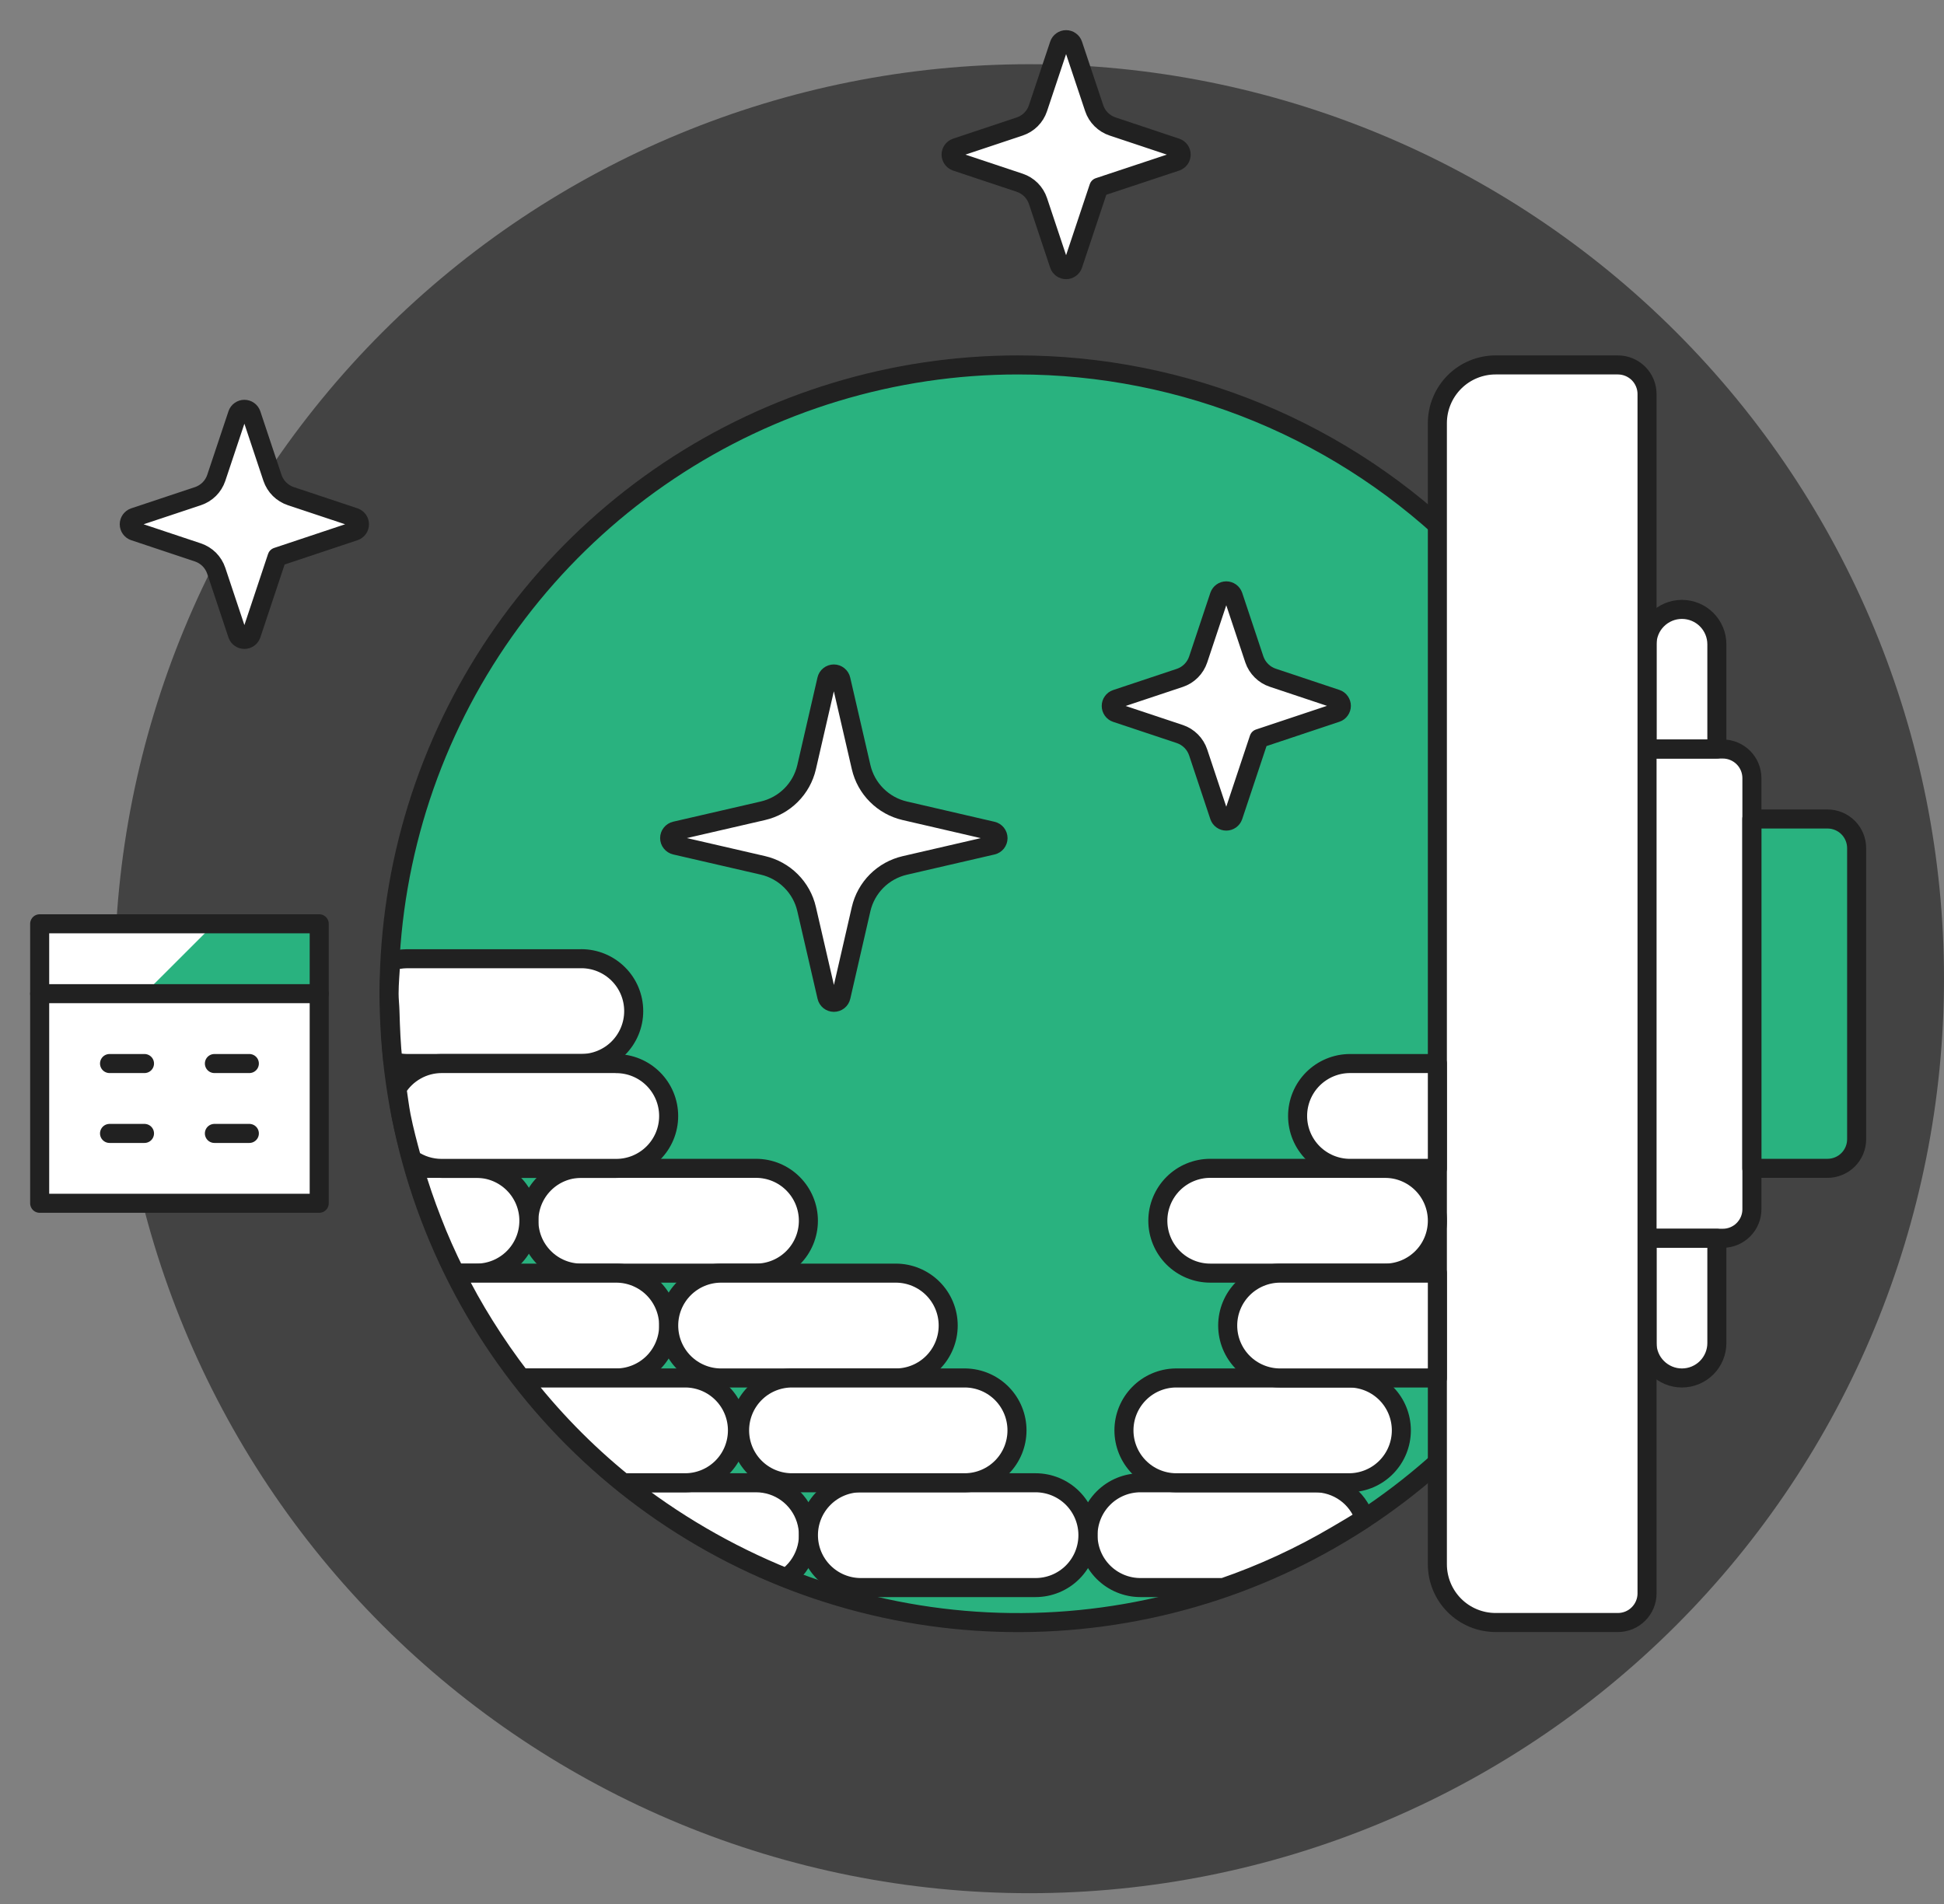 <svg width="49" height="48" viewBox="0 0 49 48" fill="none" xmlns="http://www.w3.org/2000/svg">
<rect x="0" y="0" width="49" height="48" fill="#808080" stroke="none"/>
<path d="M2.89 24.673C2.89 30.788 5.319 36.652 9.643 40.976C13.967 45.299 19.831 47.728 25.945 47.728C32.06 47.728 37.924 45.299 42.247 40.976C46.571 36.652 49 30.788 49 24.673C49 18.559 46.571 12.695 42.247 8.371C37.924 4.048 32.06 1.619 25.945 1.619C19.831 1.619 13.967 4.048 9.643 8.371C5.319 12.695 2.89 18.559 2.89 24.673Z" fill="#434343"/>
<path d="M27.696 4.72L29.651 4.071C29.686 4.058 29.717 4.034 29.739 4.003C29.761 3.972 29.772 3.936 29.772 3.898C29.772 3.86 29.761 3.823 29.739 3.792C29.717 3.761 29.686 3.738 29.651 3.725L28.044 3.189C27.937 3.154 27.839 3.093 27.758 3.013C27.677 2.933 27.616 2.836 27.58 2.728L27.044 1.123C27.032 1.087 27.009 1.056 26.977 1.034C26.947 1.012 26.91 1 26.872 1C26.834 1 26.797 1.012 26.766 1.034C26.735 1.056 26.711 1.087 26.699 1.123L26.163 2.728C26.127 2.836 26.067 2.933 25.987 3.013C25.907 3.093 25.809 3.153 25.702 3.189L24.095 3.725C24.059 3.738 24.028 3.761 24.007 3.792C23.985 3.823 23.973 3.86 23.973 3.898C23.973 3.936 23.985 3.972 24.007 4.003C24.028 4.034 24.059 4.058 24.095 4.071L25.702 4.607C25.809 4.643 25.907 4.703 25.987 4.783C26.067 4.863 26.127 4.961 26.163 5.068L26.699 6.675C26.711 6.711 26.735 6.742 26.766 6.764C26.797 6.786 26.834 6.798 26.872 6.798C26.91 6.798 26.947 6.786 26.977 6.764C27.009 6.742 27.032 6.711 27.044 6.675L27.696 4.72Z" fill="white" stroke="#212121" stroke-width="0.48" stroke-linecap="round" stroke-linejoin="round"/>
<path d="M6.984 14.042L8.939 13.39C8.974 13.377 9.005 13.354 9.027 13.323C9.049 13.292 9.06 13.255 9.06 13.217C9.06 13.179 9.049 13.142 9.027 13.111C9.005 13.081 8.974 13.057 8.939 13.044L7.333 12.509C7.225 12.473 7.127 12.413 7.046 12.333C6.965 12.253 6.905 12.155 6.868 12.048L6.333 10.442C6.32 10.406 6.297 10.375 6.266 10.353C6.235 10.331 6.198 10.319 6.16 10.319C6.122 10.319 6.085 10.331 6.054 10.353C6.023 10.375 5.999 10.406 5.987 10.442L5.451 12.048C5.415 12.155 5.354 12.253 5.274 12.333C5.193 12.413 5.095 12.473 4.987 12.509L3.38 13.044C3.344 13.057 3.314 13.081 3.292 13.111C3.27 13.142 3.258 13.179 3.258 13.217C3.258 13.255 3.27 13.292 3.292 13.323C3.314 13.354 3.344 13.377 3.38 13.39L4.987 13.926C5.095 13.962 5.193 14.023 5.274 14.103C5.354 14.184 5.415 14.282 5.451 14.39L5.987 15.998C5.999 16.033 6.023 16.064 6.054 16.086C6.085 16.108 6.122 16.12 6.16 16.12C6.198 16.12 6.235 16.108 6.266 16.086C6.297 16.064 6.32 16.033 6.333 15.998L6.984 14.042Z" fill="white" stroke="#212121" stroke-width="0.48" stroke-linecap="round" stroke-linejoin="round"/>
<path d="M41.514 25.05C41.514 28.186 40.585 31.251 38.843 33.859C37.102 36.466 34.626 38.498 31.729 39.699C28.832 40.899 25.645 41.213 22.57 40.602C19.494 39.991 16.669 38.481 14.452 36.264C12.234 34.047 10.724 31.222 10.112 28.147C9.5 25.072 9.814 21.884 11.014 18.987C12.214 16.09 14.246 13.614 16.853 11.872C19.46 10.13 22.525 9.2 25.66 9.2C27.742 9.2 29.804 9.61 31.727 10.406C33.65 11.202 35.398 12.37 36.87 13.842C38.342 15.313 39.51 17.061 40.307 18.984C41.103 20.907 41.514 22.969 41.514 25.05Z" fill="#29B27F"/>
<path d="M41.514 25.05C41.514 28.186 40.585 31.251 38.843 33.859C37.102 36.466 34.626 38.498 31.729 39.699C28.832 40.899 25.645 41.213 22.57 40.602C19.494 39.991 16.669 38.481 14.452 36.264C12.234 34.047 10.724 31.222 10.112 28.147C9.5 25.072 9.814 21.884 11.014 18.987C12.214 16.09 14.246 13.614 16.853 11.872C19.46 10.13 22.525 9.2 25.66 9.2C27.742 9.2 29.804 9.61 31.727 10.406C33.65 11.202 35.398 12.37 36.87 13.842C38.342 15.313 39.51 17.061 40.307 18.984C41.103 20.907 41.514 22.969 41.514 25.05V25.05Z" stroke="#212121" stroke-width="0.48" stroke-linecap="round" stroke-linejoin="round"/>
<path d="M1 23.289H8.046V30.335H1V23.289Z" fill="white"/>
<path d="M8.046 25.05H1V24.023C1 23.927 1.019 23.831 1.056 23.742C1.093 23.653 1.147 23.572 1.215 23.504C1.283 23.436 1.364 23.382 1.453 23.345C1.542 23.308 1.638 23.289 1.734 23.289H7.312C7.408 23.289 7.504 23.308 7.593 23.345C7.682 23.382 7.763 23.436 7.831 23.504C7.899 23.572 7.953 23.653 7.99 23.742C8.027 23.831 8.046 23.927 8.046 24.023V25.05Z" fill="#29B27F"/>
<path d="M5.403 23.289H1.734C1.638 23.289 1.542 23.308 1.453 23.345C1.364 23.382 1.283 23.436 1.215 23.504C1.147 23.572 1.093 23.653 1.056 23.742C1.019 23.831 1 23.927 1 24.023V25.05H3.64L5.403 23.289Z" fill="white"/>
<path d="M2.761 28.574H3.642" stroke="#212121" stroke-width="0.48" stroke-linecap="round" stroke-linejoin="round"/>
<path d="M5.404 28.574H6.285" stroke="#212121" stroke-width="0.48" stroke-linecap="round" stroke-linejoin="round"/>
<path d="M2.761 26.812H3.642" stroke="#212121" stroke-width="0.48" stroke-linecap="round" stroke-linejoin="round"/>
<path d="M5.404 26.812H6.285" stroke="#212121" stroke-width="0.48" stroke-linecap="round" stroke-linejoin="round"/>
<path d="M1 25.051H8.046" stroke="#212121" stroke-width="0.48" stroke-linecap="round" stroke-linejoin="round"/>
<path d="M1 23.289H8.046V30.335H1V23.289Z" stroke="#212121" stroke-width="0.48" stroke-linecap="round" stroke-linejoin="round"/>
<path d="M43.422 31.217H39.755V18.883H43.425C43.619 18.883 43.806 18.961 43.944 19.099C44.081 19.236 44.158 19.423 44.158 19.617V30.482C44.159 30.579 44.14 30.674 44.103 30.764C44.066 30.853 44.011 30.934 43.943 31.003C43.875 31.071 43.793 31.125 43.704 31.162C43.614 31.199 43.519 31.218 43.422 31.217Z" fill="white"/>
<path d="M46.063 29.454H44.156V20.647H46.063C46.258 20.647 46.445 20.724 46.583 20.862C46.72 21 46.798 21.186 46.798 21.381V28.721C46.798 28.817 46.779 28.912 46.742 29.001C46.705 29.09 46.651 29.171 46.583 29.239C46.514 29.308 46.433 29.362 46.344 29.398C46.255 29.435 46.16 29.454 46.063 29.454Z" fill="#29B27F"/>
<path d="M43.275 16.244C43.275 16.01 43.182 15.786 43.017 15.621C42.852 15.456 42.628 15.363 42.394 15.363C42.161 15.363 41.937 15.456 41.772 15.621C41.606 15.786 41.514 16.01 41.514 16.244V18.884H43.275V16.244Z" fill="white"/>
<path d="M41.514 33.858C41.514 34.092 41.606 34.316 41.772 34.481C41.937 34.646 42.161 34.739 42.394 34.739C42.628 34.739 42.852 34.646 43.017 34.481C43.182 34.316 43.275 34.092 43.275 33.858V31.218H41.514V33.858Z" fill="white"/>
<path d="M43.422 31.217H39.755V18.883H43.425C43.619 18.883 43.806 18.961 43.944 19.099C44.081 19.236 44.158 19.423 44.158 19.617V30.482C44.159 30.579 44.14 30.674 44.103 30.764C44.066 30.853 44.011 30.934 43.943 31.003C43.875 31.071 43.793 31.125 43.704 31.162C43.614 31.199 43.519 31.218 43.422 31.217Z" stroke="#212121" stroke-width="0.48" stroke-linecap="round" stroke-linejoin="round"/>
<path d="M46.063 29.454H44.156V20.647H46.063C46.258 20.647 46.445 20.724 46.583 20.862C46.72 21 46.798 21.186 46.798 21.381V28.721C46.798 28.817 46.779 28.912 46.742 29.001C46.705 29.09 46.651 29.171 46.583 29.239C46.514 29.308 46.433 29.362 46.344 29.398C46.255 29.435 46.16 29.454 46.063 29.454V29.454Z" stroke="#212121" stroke-width="0.48" stroke-linecap="round" stroke-linejoin="round"/>
<path d="M43.275 16.244C43.275 16.01 43.182 15.786 43.017 15.621C42.852 15.456 42.628 15.363 42.394 15.363C42.161 15.363 41.937 15.456 41.772 15.621C41.606 15.786 41.514 16.01 41.514 16.244V18.884H43.275V16.244Z" stroke="#212121" stroke-width="0.48" stroke-linecap="round" stroke-linejoin="round"/>
<path d="M41.514 33.858C41.514 34.092 41.606 34.316 41.772 34.481C41.937 34.646 42.161 34.739 42.394 34.739C42.628 34.739 42.852 34.646 43.017 34.481C43.182 34.316 43.275 34.092 43.275 33.858V31.218H41.514V33.858Z" stroke="#212121" stroke-width="0.48" stroke-linecap="round" stroke-linejoin="round"/>
<path d="M40.78 40.904H37.698C37.309 40.904 36.935 40.749 36.66 40.474C36.385 40.199 36.23 39.825 36.23 39.436V10.665C36.231 10.277 36.386 9.904 36.661 9.629C36.936 9.354 37.309 9.2 37.698 9.2H40.78C40.975 9.2 41.162 9.278 41.3 9.415C41.437 9.553 41.515 9.74 41.515 9.934V40.17C41.515 40.365 41.437 40.551 41.299 40.689C41.162 40.827 40.975 40.904 40.78 40.904Z" fill="white"/>
<path d="M40.78 40.904H37.698C37.309 40.904 36.935 40.749 36.66 40.474C36.385 40.199 36.23 39.825 36.23 39.436V10.665C36.231 10.277 36.386 9.904 36.661 9.629C36.936 9.354 37.309 9.2 37.698 9.2H40.78C40.975 9.2 41.162 9.278 41.3 9.415C41.437 9.553 41.515 9.74 41.515 9.934V40.17C41.515 40.365 41.437 40.551 41.299 40.689C41.162 40.827 40.975 40.904 40.78 40.904V40.904Z" stroke="#212121" stroke-width="0.48" stroke-linecap="round" stroke-linejoin="round"/>
<path d="M19.055 29.454H14.652C14.301 29.454 13.965 29.593 13.718 29.841C13.47 30.089 13.331 30.425 13.331 30.775C13.331 31.126 13.47 31.462 13.718 31.709C13.965 31.957 14.301 32.096 14.652 32.096H19.055C19.406 32.096 19.742 31.957 19.989 31.709C20.237 31.462 20.376 31.126 20.376 30.775C20.376 30.425 20.237 30.089 19.989 29.841C19.742 29.593 19.406 29.454 19.055 29.454Z" fill="white" stroke="#212121" stroke-width="0.48" stroke-linecap="round" stroke-linejoin="round"/>
<path d="M14.652 24.17H10.248C10.112 24.172 9.977 24.195 9.848 24.239C9.835 24.51 9.807 24.777 9.807 25.051C9.807 25.2 9.825 25.343 9.829 25.491C9.841 25.918 9.858 26.343 9.903 26.759C10.015 26.792 10.131 26.809 10.248 26.811H14.652C15.002 26.811 15.338 26.672 15.586 26.424C15.834 26.176 15.973 25.84 15.973 25.49C15.973 25.139 15.834 24.803 15.586 24.556C15.338 24.308 15.002 24.169 14.652 24.169V24.17Z" fill="white" stroke="#212121" stroke-width="0.48" stroke-linecap="round" stroke-linejoin="round"/>
<path d="M12.01 29.454H10.44C10.57 29.904 10.722 30.343 10.89 30.775C11.063 31.227 11.26 31.666 11.474 32.096H12.01C12.36 32.096 12.696 31.957 12.944 31.709C13.192 31.462 13.331 31.126 13.331 30.775C13.331 30.425 13.192 30.089 12.944 29.841C12.696 29.593 12.36 29.454 12.01 29.454Z" fill="white" stroke="#212121" stroke-width="0.48" stroke-linecap="round" stroke-linejoin="round"/>
<path d="M33.147 37.381H28.747C28.396 37.381 28.06 37.52 27.812 37.768C27.565 38.016 27.425 38.352 27.425 38.702C27.425 39.053 27.565 39.389 27.812 39.636C28.06 39.884 28.396 40.023 28.747 40.023H30.836C31.831 39.68 32.789 39.237 33.695 38.702C33.93 38.563 34.167 38.428 34.395 38.277C34.307 38.016 34.139 37.789 33.915 37.628C33.691 37.468 33.423 37.381 33.147 37.381Z" fill="white" stroke="#212121" stroke-width="0.48" stroke-linecap="round" stroke-linejoin="round"/>
<path d="M15.533 32.096H11.474C11.7 32.55 11.946 32.991 12.213 33.417C12.498 33.874 12.804 34.314 13.131 34.739H15.533C15.883 34.739 16.219 34.599 16.467 34.352C16.714 34.104 16.854 33.768 16.854 33.417C16.854 33.067 16.714 32.731 16.467 32.483C16.219 32.236 15.883 32.096 15.533 32.096Z" fill="white" stroke="#212121" stroke-width="0.48" stroke-linecap="round" stroke-linejoin="round"/>
<path d="M22.579 32.096H18.176C17.826 32.096 17.489 32.236 17.242 32.483C16.994 32.731 16.855 33.067 16.855 33.417C16.855 33.768 16.994 34.104 17.242 34.352C17.489 34.599 17.826 34.739 18.176 34.739H22.579C22.93 34.739 23.266 34.599 23.513 34.352C23.761 34.104 23.9 33.768 23.9 33.417C23.9 33.067 23.761 32.731 23.513 32.483C23.266 32.236 22.93 32.096 22.579 32.096Z" fill="white" stroke="#212121" stroke-width="0.48" stroke-linecap="round" stroke-linejoin="round"/>
<path d="M34.028 34.739H29.624C29.279 34.746 28.95 34.888 28.708 35.135C28.466 35.382 28.33 35.714 28.33 36.06C28.33 36.406 28.466 36.738 28.708 36.985C28.95 37.232 29.279 37.374 29.624 37.381H34.028C34.374 37.374 34.703 37.232 34.945 36.985C35.187 36.738 35.322 36.406 35.322 36.06C35.322 35.714 35.187 35.382 34.945 35.135C34.703 34.888 34.374 34.746 34.028 34.739Z" fill="white" stroke="#212121" stroke-width="0.48" stroke-linecap="round" stroke-linejoin="round"/>
<path d="M34.909 29.454H30.505C30.155 29.454 29.819 29.593 29.571 29.841C29.324 30.089 29.184 30.425 29.184 30.775C29.184 31.126 29.324 31.462 29.571 31.709C29.819 31.957 30.155 32.096 30.505 32.096H34.909C35.259 32.096 35.595 31.957 35.843 31.709C36.091 31.462 36.23 31.126 36.23 30.775C36.23 30.425 36.091 30.089 35.843 29.841C35.595 29.593 35.259 29.454 34.909 29.454Z" fill="white" stroke="#212121" stroke-width="0.48" stroke-linecap="round" stroke-linejoin="round"/>
<path d="M19.055 37.381H15.706C16.953 38.375 18.338 39.182 19.817 39.779C20.047 39.617 20.218 39.387 20.308 39.121C20.398 38.855 20.4 38.568 20.315 38.301C20.23 38.033 20.062 37.8 19.836 37.635C19.609 37.469 19.336 37.381 19.055 37.381Z" fill="white" stroke="#212121" stroke-width="0.48" stroke-linecap="round" stroke-linejoin="round"/>
<path d="M26.101 37.381H21.698C21.348 37.381 21.012 37.52 20.764 37.768C20.516 38.016 20.377 38.352 20.377 38.702C20.377 39.053 20.516 39.389 20.764 39.636C21.012 39.884 21.348 40.023 21.698 40.023H26.101C26.452 40.023 26.788 39.884 27.036 39.636C27.283 39.389 27.422 39.053 27.422 38.702C27.422 38.352 27.283 38.016 27.036 37.768C26.788 37.52 26.452 37.381 26.101 37.381Z" fill="white" stroke="#212121" stroke-width="0.48" stroke-linecap="round" stroke-linejoin="round"/>
<path d="M15.533 26.812H11.129C10.904 26.813 10.682 26.871 10.486 26.982C10.289 27.092 10.124 27.251 10.006 27.444C10.041 27.674 10.068 27.905 10.112 28.135C10.185 28.504 10.282 28.863 10.38 29.222C10.6 29.375 10.861 29.456 11.129 29.456H15.533C15.883 29.456 16.219 29.317 16.467 29.069C16.715 28.822 16.854 28.486 16.854 28.135C16.854 27.785 16.715 27.449 16.467 27.201C16.219 26.953 15.883 26.814 15.533 26.814V26.812Z" fill="white" stroke="#212121" stroke-width="0.48" stroke-linecap="round" stroke-linejoin="round"/>
<path d="M17.294 34.739H13.131C13.883 35.717 14.748 36.604 15.706 37.381H17.294C17.64 37.374 17.969 37.232 18.211 36.985C18.453 36.738 18.588 36.406 18.588 36.06C18.588 35.714 18.453 35.382 18.211 35.135C17.969 34.888 17.64 34.746 17.294 34.739Z" fill="white" stroke="#212121" stroke-width="0.48" stroke-linecap="round" stroke-linejoin="round"/>
<path d="M24.34 34.739H19.936C19.59 34.746 19.261 34.888 19.019 35.135C18.777 35.382 18.642 35.714 18.642 36.06C18.642 36.406 18.777 36.738 19.019 36.985C19.261 37.232 19.59 37.374 19.936 37.381H24.34C24.686 37.374 25.015 37.232 25.257 36.985C25.499 36.738 25.634 36.406 25.634 36.06C25.634 35.714 25.499 35.382 25.257 35.135C25.015 34.888 24.686 34.746 24.34 34.739Z" fill="white" stroke="#212121" stroke-width="0.48" stroke-linecap="round" stroke-linejoin="round"/>
<path d="M36.23 26.812H34.028C33.678 26.812 33.342 26.952 33.094 27.199C32.846 27.447 32.707 27.783 32.707 28.134C32.707 28.484 32.846 28.82 33.094 29.068C33.342 29.315 33.678 29.455 34.028 29.455H36.23V26.812Z" fill="white" stroke="#212121" stroke-width="0.48" stroke-linecap="round" stroke-linejoin="round"/>
<path d="M36.23 32.096H32.266C31.916 32.096 31.58 32.236 31.332 32.483C31.084 32.731 30.945 33.067 30.945 33.417C30.945 33.768 31.084 34.104 31.332 34.352C31.58 34.599 31.916 34.739 32.266 34.739H36.23V32.096Z" fill="white" stroke="#212121" stroke-width="0.48" stroke-linecap="round" stroke-linejoin="round"/>
<path d="M21.705 22.918C21.767 22.65 21.903 22.405 22.098 22.21C22.292 22.016 22.538 21.88 22.806 21.818L25.014 21.308C25.054 21.299 25.09 21.276 25.116 21.244C25.142 21.211 25.156 21.171 25.156 21.13C25.156 21.088 25.142 21.048 25.116 21.015C25.09 20.983 25.054 20.96 25.014 20.951L22.806 20.44C22.538 20.378 22.292 20.242 22.098 20.047C21.903 19.853 21.767 19.608 21.705 19.339L21.196 17.134C21.187 17.093 21.164 17.057 21.131 17.031C21.099 17.005 21.059 16.991 21.017 16.991C20.976 16.991 20.936 17.005 20.903 17.031C20.87 17.057 20.848 17.093 20.839 17.134L20.331 19.341C20.269 19.609 20.133 19.854 19.938 20.048C19.743 20.243 19.497 20.378 19.229 20.44L17.022 20.949C16.981 20.959 16.945 20.981 16.919 21.014C16.893 21.046 16.879 21.086 16.879 21.128C16.879 21.169 16.893 21.21 16.919 21.242C16.945 21.275 16.981 21.297 17.022 21.307L19.229 21.816C19.497 21.878 19.743 22.014 19.938 22.209C20.133 22.404 20.27 22.649 20.331 22.918L20.841 25.126C20.85 25.167 20.873 25.203 20.905 25.229C20.938 25.255 20.978 25.269 21.02 25.269C21.061 25.269 21.101 25.255 21.134 25.229C21.166 25.203 21.189 25.167 21.198 25.126L21.705 22.918Z" fill="white" stroke="#212121" stroke-width="0.48" stroke-linecap="round" stroke-linejoin="round"/>
<path d="M31.734 18.619L33.688 17.967C33.724 17.955 33.755 17.931 33.776 17.9C33.798 17.869 33.81 17.832 33.81 17.794C33.81 17.757 33.798 17.72 33.776 17.689C33.755 17.658 33.724 17.634 33.688 17.622L32.082 17.086C31.974 17.05 31.876 16.99 31.796 16.91C31.715 16.83 31.654 16.733 31.617 16.625L31.082 15.019C31.069 14.983 31.046 14.952 31.015 14.93C30.984 14.908 30.947 14.896 30.909 14.896C30.871 14.896 30.834 14.908 30.803 14.93C30.772 14.952 30.749 14.983 30.736 15.019L30.201 16.625C30.165 16.732 30.105 16.831 30.025 16.911C29.945 16.992 29.847 17.053 29.74 17.089L28.132 17.625C28.096 17.637 28.065 17.66 28.043 17.692C28.021 17.722 28.01 17.759 28.01 17.797C28.01 17.835 28.021 17.872 28.043 17.903C28.065 17.934 28.096 17.958 28.132 17.97L29.74 18.506C29.847 18.542 29.945 18.603 30.025 18.684C30.105 18.764 30.165 18.863 30.201 18.97L30.736 20.577C30.749 20.613 30.772 20.644 30.803 20.666C30.834 20.688 30.871 20.7 30.909 20.7C30.947 20.7 30.984 20.688 31.015 20.666C31.046 20.644 31.069 20.613 31.082 20.577L31.734 18.619Z" fill="white" stroke="#212121" stroke-width="0.48" stroke-linecap="round" stroke-linejoin="round"/>
</svg>

